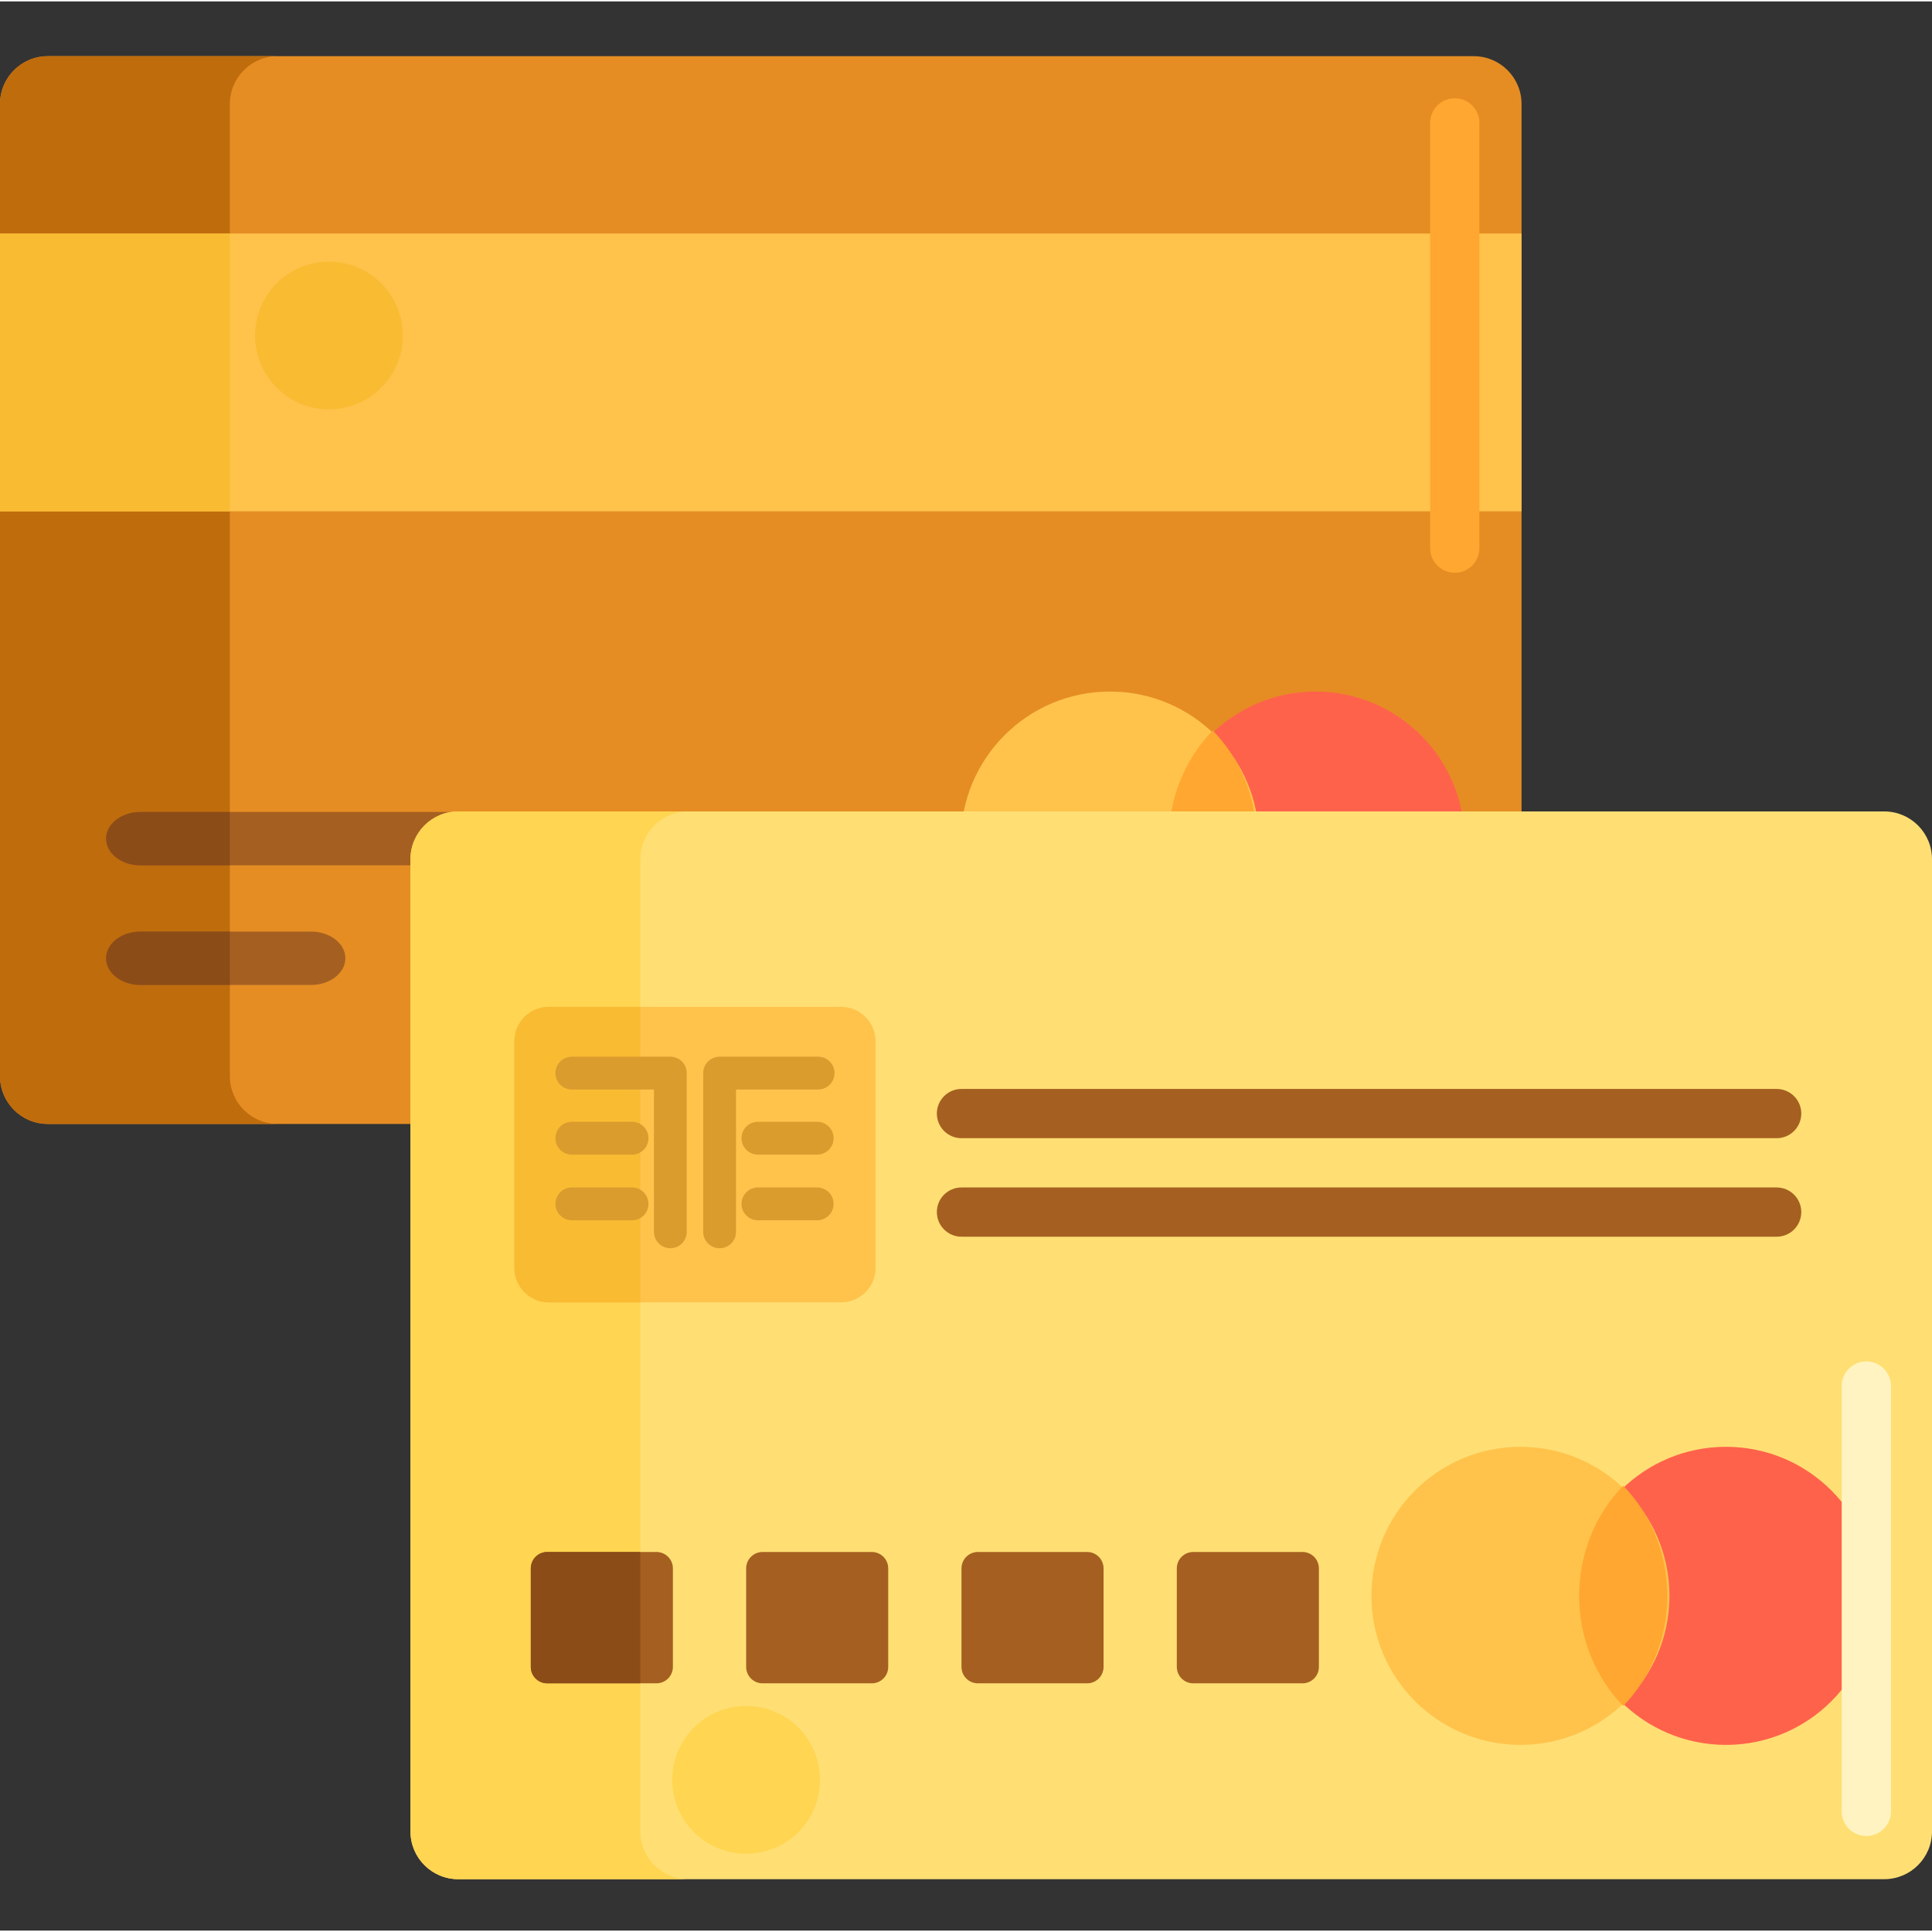 <svg height="470pt" viewBox="0 -13 470.688 470" width="470pt" xmlns="http://www.w3.org/2000/svg"><rect x="0" y="-13" width="470.688" height="470" fill="#333333" stroke="none"/><path d="m359.043 260.477h-347.398c-6.434 0-11.645-5.215-11.645-11.645v-236.844c0-6.434 5.215-11.645 11.645-11.645h347.398c6.434 0 11.645 5.215 11.645 11.645v236.844c0 6.43-5.211 11.645-11.645 11.645zm0 0" fill="#e58d23"/><path d="m56 248.832v-236.844c0-6.434 5.215-11.645 11.645-11.645h-56c-6.434 0-11.645 5.215-11.645 11.645v236.844c0 6.434 5.215 11.645 11.645 11.645h56c-6.434 0-11.645-5.215-11.645-11.645zm0 0" fill="#bf6c0d"/><path d="m356.805 191.449c0 20.055-16.258 36.312-36.312 36.312-20.055 0-36.309-16.258-36.309-36.312 0-20.055 16.254-36.312 36.309-36.312 20.055 0 36.312 16.258 36.312 36.312zm0 0" fill="#ff624b"/><path d="m306.73 191.449c0 20.055-16.258 36.312-36.312 36.312-20.055 0-36.312-16.258-36.312-36.312 0-20.055 16.258-36.312 36.312-36.312 20.055 0 36.312 16.258 36.312 36.312zm0 0" fill="#ffc34c"/><path d="m204.789 197.48h-170.559c-4.629 0-8.387-2.91-8.387-6.504 0-3.59 3.758-6.504 8.387-6.504h170.559c4.633 0 8.391 2.914 8.391 6.504 0 3.594-3.758 6.504-8.391 6.504zm0 0" fill="#a56021"/><path d="m284.727 191.449c0 10.508 4.113 20.004 10.73 26.828 6.613-6.824 10.73-16.32 10.73-26.828 0-10.512-4.117-20.008-10.73-26.832-6.617 6.828-10.73 16.32-10.73 26.832zm0 0" fill="#ffa730"/><path d="m0 43.555h370.691v67.676h-370.691zm0 0" fill="#ffc34c"/><path d="m0 43.555h56v67.676h-56zm0 0" fill="#f9bb32"/><path d="m34.23 184.477c-4.629 0-8.387 2.91-8.387 6.504 0 3.59 3.758 6.504 8.387 6.504h21.77v-13.008zm0 0" fill="#8c4c17"/><path d="m75.754 226.621h-41.523c-4.629 0-8.387-2.914-8.387-6.504 0-3.594 3.758-6.504 8.387-6.504h41.523c4.633 0 8.387 2.91 8.387 6.504 0 3.59-3.754 6.504-8.387 6.504zm0 0" fill="#a56021"/><path d="m34.23 213.613c-4.629 0-8.387 2.914-8.387 6.504 0 3.594 3.758 6.504 8.387 6.504h21.77v-13.004h-21.77zm0 0" fill="#8c4c17"/><path d="m204.789 226.621h-87.516c-4.633 0-8.391-2.914-8.391-6.504 0-3.594 3.758-6.504 8.391-6.504h87.516c4.633 0 8.387 2.91 8.387 6.504.004 3.59-3.754 6.504-8.387 6.504zm0 0" fill="#a56021"/><path d="m459.043 444.477h-347.398c-6.434 0-11.645-5.215-11.645-11.645v-236.844c0-6.434 5.215-11.645 11.645-11.645h347.398c6.434 0 11.645 5.215 11.645 11.645v236.844c0 6.43-5.211 11.645-11.645 11.645zm0 0" fill="#ffdf74"/><path d="m156 432.832v-236.844c0-6.434 5.215-11.645 11.645-11.645h-56c-6.434 0-11.645 5.215-11.645 11.645v236.844c0 6.434 5.215 11.645 11.645 11.645h56c-6.434 0-11.645-5.215-11.645-11.645zm0 0" fill="#ffd551"/><path d="m204.93 303.953h-71.223c-4.633 0-8.391-3.758-8.391-8.391v-55.219c0-4.637 3.758-8.391 8.391-8.391h71.223c4.633 0 8.387 3.754 8.387 8.391v55.219c.004 4.633-3.754 8.391-8.387 8.391zm0 0" fill="#ffc34c"/><path d="m133.711 231.953c-4.637 0-8.391 3.754-8.391 8.391v55.215c0 4.637 3.754 8.391 8.391 8.391h22.289v-72h-22.289zm0 0" fill="#f9bb32"/><path d="m456.805 375.449c0 20.055-16.258 36.312-36.312 36.312-20.055 0-36.309-16.258-36.309-36.312 0-20.055 16.254-36.312 36.309-36.312 20.055 0 36.312 16.258 36.312 36.312zm0 0" fill="#ff624b"/><path d="m406.73 375.449c0 20.055-16.258 36.312-36.312 36.312-20.055 0-36.312-16.258-36.312-36.312 0-20.055 16.258-36.312 36.312-36.312 20.055 0 36.312 16.258 36.312 36.312zm0 0" fill="#ffc34c"/><path d="m384.727 375.449c0 10.508 4.113 20.004 10.73 26.828 6.613-6.824 10.73-16.32 10.73-26.828 0-10.512-4.117-20.008-10.73-26.832-6.617 6.828-10.73 16.32-10.73 26.832zm0 0" fill="#ffa730"/><path d="m212.395 396.762h-26.613c-2.211 0-4-1.793-4-4v-24c0-2.211 1.789-4 4-4h26.613c2.211 0 4 1.789 4 4v24c0 2.207-1.789 4-4 4zm0 0" fill="#a56021"/><path d="m264.859 396.762h-26.617c-2.211 0-4-1.793-4-4v-24c0-2.211 1.789-4 4-4h26.617c2.207 0 4 1.789 4 4v24c0 2.207-1.793 4-4 4zm0 0" fill="#a56021"/><path d="m317.32 396.762h-26.617c-2.211 0-4-1.793-4-4v-24c0-2.211 1.789-4 4-4h26.617c2.211 0 4 1.789 4 4v24c0 2.207-1.793 4-4 4zm0 0" fill="#a56021"/><g fill="#db9c2e"><path d="m163.316 290.762c-2.207 0-4-1.793-4-4v-34.668h-20c-2.207 0-4-1.793-4-4s1.793-4 4-4h24c2.211 0 4 1.793 4 4v38.668c0 2.207-1.789 4-4 4zm0 0"/><path d="m153.984 267.953h-14.668c-2.207 0-4-1.793-4-4 0-2.211 1.793-4 4-4h14.668c2.211 0 4 1.789 4 4 0 2.207-1.789 4-4 4zm0 0"/><path d="m175.316 290.762c-2.207 0-4-1.793-4-4v-38.668c0-2.207 1.793-4 4-4h24c2.211 0 4 1.793 4 4s-1.789 4-4 4h-20v34.668c0 2.207-1.789 4-4 4zm0 0"/><path d="m199.09 267.953h-14.438c-2.207 0-4-1.793-4-4 0-2.211 1.793-4 4-4h14.438c2.207 0 4 1.789 4 4 0 2.207-1.793 4-4 4zm0 0"/><path d="m153.984 283.953h-14.668c-2.207 0-4-1.793-4-4 0-2.211 1.793-4 4-4h14.668c2.211 0 4 1.789 4 4 0 2.207-1.789 4-4 4zm0 0"/><path d="m199.09 283.953h-14.438c-2.207 0-4-1.793-4-4 0-2.211 1.793-4 4-4h14.438c2.207 0 4 1.789 4 4 0 2.207-1.793 4-4 4zm0 0"/></g><path d="m432.844 263.953h-198.602c-3.312 0-6-2.688-6-6 0-3.316 2.688-6 6-6h198.602c3.312 0 6 2.684 6 6 0 3.312-2.688 6-6 6zm0 0" fill="#a56021"/><path d="m432.844 287.953h-198.602c-3.312 0-6-2.688-6-6 0-3.316 2.688-6 6-6h198.602c3.312 0 6 2.684 6 6 0 3.312-2.688 6-6 6zm0 0" fill="#a56021"/><path d="m159.934 396.762h-26.613c-2.211 0-4-1.793-4-4v-24c0-2.211 1.789-4 4-4h26.617c2.207 0 4 1.789 4 4v24c-.004 2.207-1.793 4-4.004 4zm0 0" fill="#a56021"/><path d="m133.32 396.762h22.68v-32h-22.68c-2.211 0-4 1.789-4 4v24c0 2.207 1.789 4 4 4zm0 0" fill="#8c4c17"/><path d="m98.141 68.395c0 9.941-8.059 18-18 18s-18-8.059-18-18c0-9.941 8.059-18 18-18s18 8.059 18 18zm0 0" fill="#f9bb32"/><path d="m199.781 420.277c0 9.941-8.059 18-18 18s-18-8.059-18-18 8.059-18 18-18 18 8.059 18 18zm0 0" fill="#ffd551"/><path d="m354.418 126.199c-3.312 0-6-2.688-6-6v-103.609c0-3.312 2.688-6 6-6s6 2.688 6 6v103.609c0 3.312-2.688 6-6 6zm0 0" fill="#ffa730"/><path d="m454.691 433.953c-3.316 0-6-2.688-6-6v-103.609c0-3.312 2.684-6 6-6 3.312 0 6 2.688 6 6v103.609c0 3.312-2.688 6-6 6zm0 0" fill="#fff4c1"/></svg>